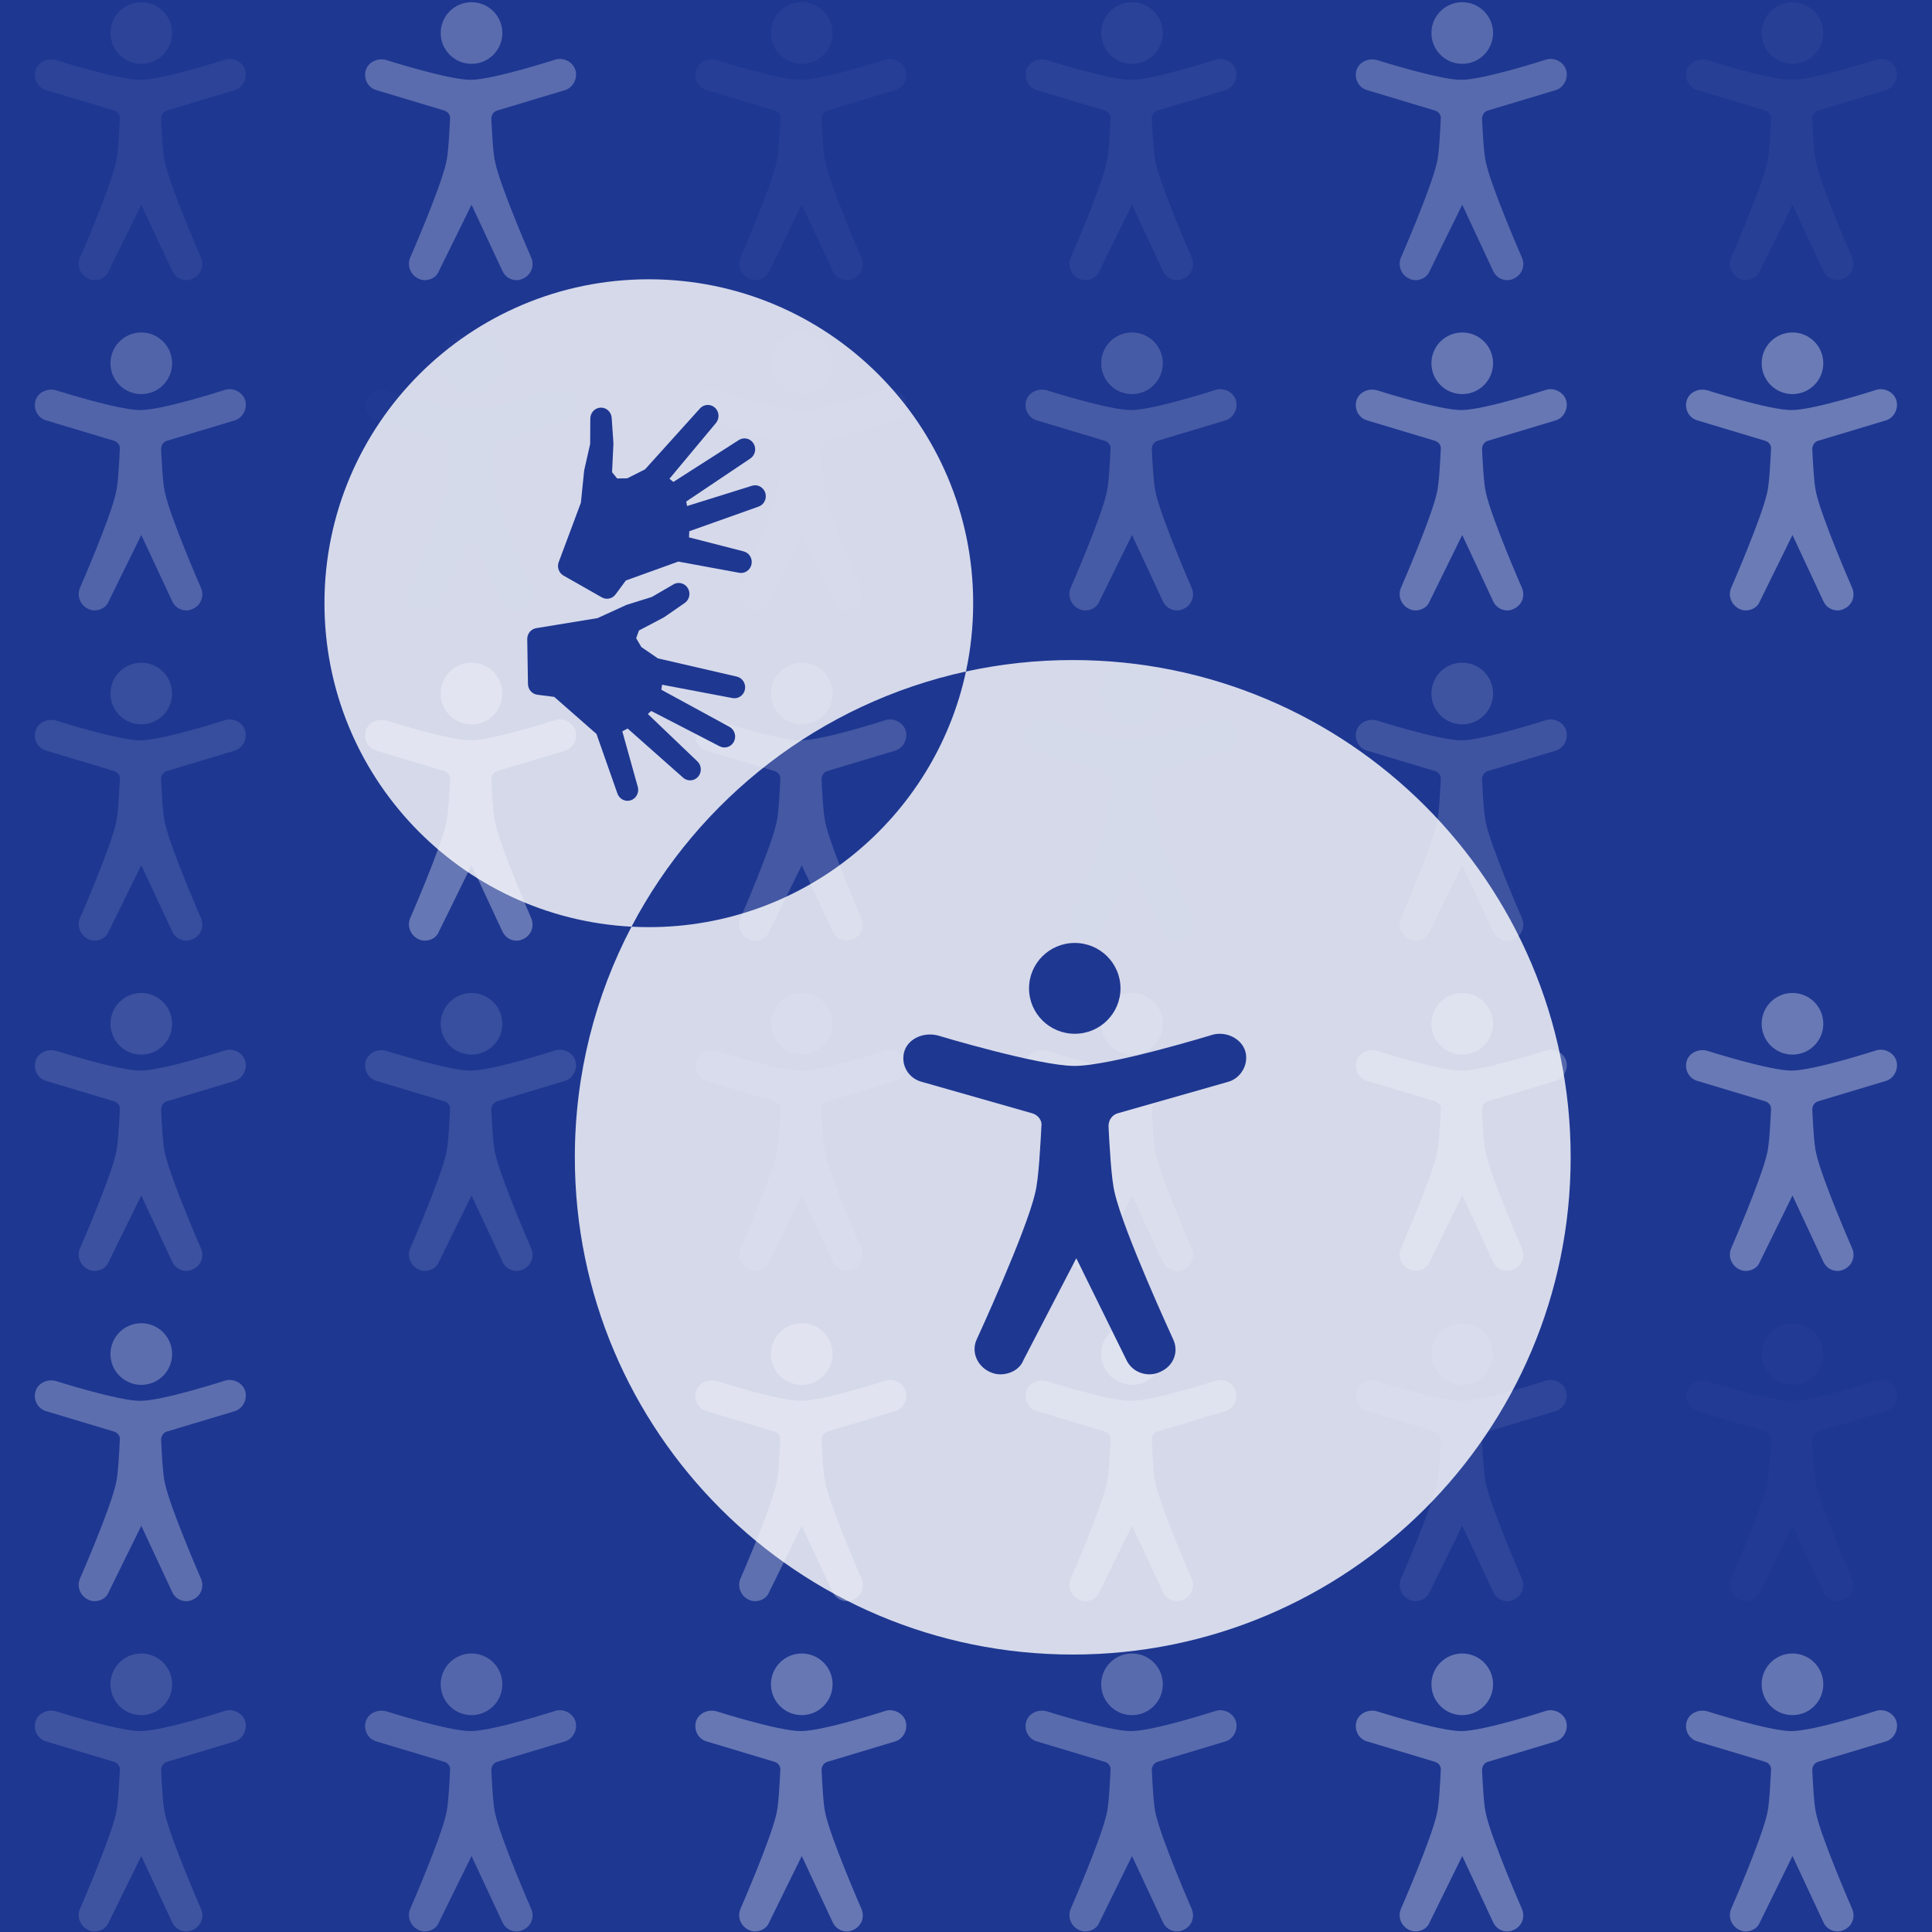 <?xml version="1.0" encoding="UTF-8"?>
<svg width="524px" height="524px" viewBox="0 0 524 524" version="1.1" xmlns="http://www.w3.org/2000/svg" xmlns:xlink="http://www.w3.org/1999/xlink">
    <!-- Generator: Sketch 53 (72520) - https://sketchapp.com -->
    <title>Letter</title>
    <desc>Created with Sketch.</desc>
    <g id="Letter" stroke="none" stroke-width="1" fill="none" fill-rule="evenodd">
        <rect id="Rectangle" fill="#1E3791" fill-rule="nonzero" x="-72" y="-230" width="1508" height="868"></rect>
        <g id="Looper_Group" transform="translate(-440, 0)" fill="#FFFFFF">
            <g id="original_original_Group_63178032_38240594-Group" transform="translate(0.627, 0)">
                <g id="duplicate_91_original_original_Group_63178032_38240594" opacity="0.869" transform="translate(895.675, 447.863)">
                    <path d="M38.215,73.45 C38.962,75.092 40.455,75.987 42.097,75.987 C42.694,75.987 43.291,75.838 43.888,75.54 C46.127,74.495 47.023,71.957 45.978,69.717 C45.978,69.717 37.768,50.907 36.275,44.04 C35.678,41.651 35.379,35.232 35.23,32.246 C35.23,31.201 35.827,30.305 36.723,30.007 L55.084,24.483 C57.323,23.886 58.667,21.348 58.07,19.109 C57.472,16.87 54.935,15.526 52.696,16.123 C52.696,16.123 35.678,21.647 29.557,21.647 C23.586,21.647 6.718,16.272 6.718,16.272 C4.478,15.675 1.941,16.72 1.194,18.96 C0.448,21.348 1.791,23.886 4.18,24.483 L22.541,30.007 C23.437,30.305 24.183,31.201 24.034,32.246 C23.885,35.232 23.586,41.651 22.989,44.04 C21.496,50.907 13.286,69.717 13.286,69.717 C12.241,71.957 13.286,74.495 15.376,75.54 C15.973,75.838 16.57,75.987 17.167,75.987 C18.809,75.987 20.451,75.092 21.048,73.45 L29.856,55.535 L38.215,73.45 Z" id="Path"></path>
                    <ellipse id="Oval" cx="29.856" cy="8.957" rx="8.36" ry="8.36"></ellipse>
                </g>
                <g id="duplicate_90_original_original_Group_63178032_38240594" opacity="0.902" transform="translate(806.108, 447.863)">
                    <path d="M38.215,73.45 C38.962,75.092 40.455,75.987 42.097,75.987 C42.694,75.987 43.291,75.838 43.888,75.54 C46.127,74.495 47.023,71.957 45.978,69.717 C45.978,69.717 37.768,50.907 36.275,44.04 C35.678,41.651 35.379,35.232 35.23,32.246 C35.23,31.201 35.827,30.305 36.723,30.007 L55.084,24.483 C57.323,23.886 58.667,21.348 58.07,19.109 C57.472,16.87 54.935,15.526 52.696,16.123 C52.696,16.123 35.678,21.647 29.557,21.647 C23.586,21.647 6.718,16.272 6.718,16.272 C4.478,15.675 1.941,16.72 1.194,18.96 C0.448,21.348 1.791,23.886 4.18,24.483 L22.541,30.007 C23.437,30.305 24.183,31.201 24.034,32.246 C23.885,35.232 23.586,41.651 22.989,44.04 C21.496,50.907 13.286,69.717 13.286,69.717 C12.241,71.957 13.286,74.495 15.376,75.54 C15.973,75.838 16.57,75.987 17.167,75.987 C18.809,75.987 20.451,75.092 21.048,73.45 L29.856,55.535 L38.215,73.45 Z" id="Path"></path>
                    <ellipse id="Oval" cx="29.856" cy="8.957" rx="8.36" ry="8.36"></ellipse>
                </g>
                <g id="duplicate_89_original_original_Group_63178032_38240594" opacity="0.728" transform="translate(716.54, 447.863)">
                    <path d="M38.215,73.45 C38.962,75.092 40.455,75.987 42.097,75.987 C42.694,75.987 43.291,75.838 43.888,75.54 C46.127,74.495 47.023,71.957 45.978,69.717 C45.978,69.717 37.768,50.907 36.275,44.04 C35.678,41.651 35.379,35.232 35.23,32.246 C35.23,31.201 35.827,30.305 36.723,30.007 L55.084,24.483 C57.323,23.886 58.667,21.348 58.07,19.109 C57.472,16.87 54.935,15.526 52.696,16.123 C52.696,16.123 35.678,21.647 29.557,21.647 C23.586,21.647 6.718,16.272 6.718,16.272 C4.478,15.675 1.941,16.72 1.194,18.96 C0.448,21.348 1.791,23.886 4.18,24.483 L22.541,30.007 C23.437,30.305 24.183,31.201 24.034,32.246 C23.885,35.232 23.586,41.651 22.989,44.04 C21.496,50.907 13.286,69.717 13.286,69.717 C12.241,71.957 13.286,74.495 15.376,75.54 C15.973,75.838 16.57,75.987 17.167,75.987 C18.809,75.987 20.451,75.092 21.048,73.45 L29.856,55.535 L38.215,73.45 Z" id="Path"></path>
                    <ellipse id="Oval" cx="29.856" cy="8.957" rx="8.36" ry="8.36"></ellipse>
                </g>
                <g id="duplicate_88_original_original_Group_63178032_38240594" opacity="0.901" transform="translate(626.973, 447.863)">
                    <path d="M38.215,73.45 C38.962,75.092 40.455,75.987 42.097,75.987 C42.694,75.987 43.291,75.838 43.888,75.54 C46.127,74.495 47.023,71.957 45.978,69.717 C45.978,69.717 37.768,50.907 36.275,44.04 C35.678,41.651 35.379,35.232 35.23,32.246 C35.23,31.201 35.827,30.305 36.723,30.007 L55.084,24.483 C57.323,23.886 58.667,21.348 58.07,19.109 C57.472,16.87 54.935,15.526 52.696,16.123 C52.696,16.123 35.678,21.647 29.557,21.647 C23.586,21.647 6.718,16.272 6.718,16.272 C4.478,15.675 1.941,16.72 1.194,18.96 C0.448,21.348 1.791,23.886 4.18,24.483 L22.541,30.007 C23.437,30.305 24.183,31.201 24.034,32.246 C23.885,35.232 23.586,41.651 22.989,44.04 C21.496,50.907 13.286,69.717 13.286,69.717 C12.241,71.957 13.286,74.495 15.376,75.54 C15.973,75.838 16.57,75.987 17.167,75.987 C18.809,75.987 20.451,75.092 21.048,73.45 L29.856,55.535 L38.215,73.45 Z" id="Path"></path>
                    <ellipse id="Oval" cx="29.856" cy="8.957" rx="8.36" ry="8.36"></ellipse>
                </g>
                <g id="duplicate_87_original_original_Group_63178032_38240594" opacity="0.663" transform="translate(537.405, 447.863)">
                    <path d="M38.215,73.45 C38.962,75.092 40.455,75.987 42.097,75.987 C42.694,75.987 43.291,75.838 43.888,75.54 C46.127,74.495 47.023,71.957 45.978,69.717 C45.978,69.717 37.768,50.907 36.275,44.04 C35.678,41.651 35.379,35.232 35.23,32.246 C35.23,31.201 35.827,30.305 36.723,30.007 L55.084,24.483 C57.323,23.886 58.667,21.348 58.07,19.109 C57.472,16.87 54.935,15.526 52.696,16.123 C52.696,16.123 35.678,21.647 29.557,21.647 C23.586,21.647 6.718,16.272 6.718,16.272 C4.478,15.675 1.941,16.72 1.194,18.96 C0.448,21.348 1.791,23.886 4.18,24.483 L22.541,30.007 C23.437,30.305 24.183,31.201 24.034,32.246 C23.885,35.232 23.586,41.651 22.989,44.04 C21.496,50.907 13.286,69.717 13.286,69.717 C12.241,71.957 13.286,74.495 15.376,75.54 C15.973,75.838 16.57,75.987 17.167,75.987 C18.809,75.987 20.451,75.092 21.048,73.45 L29.856,55.535 L38.215,73.45 Z" id="Path"></path>
                    <ellipse id="Oval" cx="29.856" cy="8.957" rx="8.36" ry="8.36"></ellipse>
                </g>
                <g id="duplicate_86_original_original_Group_63178032_38240594" opacity="0.416" transform="translate(447.838, 447.863)">
                    <path d="M38.215,73.45 C38.962,75.092 40.455,75.987 42.097,75.987 C42.694,75.987 43.291,75.838 43.888,75.54 C46.127,74.495 47.023,71.957 45.978,69.717 C45.978,69.717 37.768,50.907 36.275,44.04 C35.678,41.651 35.379,35.232 35.23,32.246 C35.23,31.201 35.827,30.305 36.723,30.007 L55.084,24.483 C57.323,23.886 58.667,21.348 58.07,19.109 C57.472,16.87 54.935,15.526 52.696,16.123 C52.696,16.123 35.678,21.647 29.557,21.647 C23.586,21.647 6.718,16.272 6.718,16.272 C4.478,15.675 1.941,16.72 1.194,18.96 C0.448,21.348 1.791,23.886 4.18,24.483 L22.541,30.007 C23.437,30.305 24.183,31.201 24.034,32.246 C23.885,35.232 23.586,41.651 22.989,44.04 C21.496,50.907 13.286,69.717 13.286,69.717 C12.241,71.957 13.286,74.495 15.376,75.54 C15.973,75.838 16.57,75.987 17.167,75.987 C18.809,75.987 20.451,75.092 21.048,73.45 L29.856,55.535 L38.215,73.45 Z" id="Path"></path>
                    <ellipse id="Oval" cx="29.856" cy="8.957" rx="8.36" ry="8.36"></ellipse>
                </g>
                <g id="duplicate_75_original_original_Group_63178032_38240594" opacity="0.048" transform="translate(895.675, 358.291)">
                    <path d="M38.215,73.45 C38.962,75.092 40.455,75.987 42.097,75.987 C42.694,75.987 43.291,75.838 43.888,75.54 C46.127,74.495 47.023,71.957 45.978,69.717 C45.978,69.717 37.768,50.907 36.275,44.04 C35.678,41.651 35.379,35.232 35.23,32.246 C35.23,31.201 35.827,30.305 36.723,30.007 L55.084,24.483 C57.323,23.886 58.667,21.348 58.07,19.109 C57.472,16.87 54.935,15.526 52.696,16.123 C52.696,16.123 35.678,21.647 29.557,21.647 C23.586,21.647 6.718,16.272 6.718,16.272 C4.478,15.675 1.941,16.72 1.194,18.96 C0.448,21.348 1.791,23.886 4.18,24.483 L22.541,30.007 C23.437,30.305 24.183,31.201 24.034,32.246 C23.885,35.232 23.586,41.651 22.989,44.04 C21.496,50.907 13.286,69.717 13.286,69.717 C12.241,71.957 13.286,74.495 15.376,75.54 C15.973,75.838 16.57,75.987 17.167,75.987 C18.809,75.987 20.451,75.092 21.048,73.45 L29.856,55.535 L38.215,73.45 Z" id="Path"></path>
                    <ellipse id="Oval" cx="29.856" cy="8.957" rx="8.36" ry="8.36"></ellipse>
                </g>
                <g id="duplicate_74_original_original_Group_63178032_38240594" opacity="0.203" transform="translate(806.108, 358.291)">
                    <path d="M38.215,73.45 C38.962,75.092 40.455,75.987 42.097,75.987 C42.694,75.987 43.291,75.838 43.888,75.54 C46.127,74.495 47.023,71.957 45.978,69.717 C45.978,69.717 37.768,50.907 36.275,44.04 C35.678,41.651 35.379,35.232 35.23,32.246 C35.23,31.201 35.827,30.305 36.723,30.007 L55.084,24.483 C57.323,23.886 58.667,21.348 58.07,19.109 C57.472,16.87 54.935,15.526 52.696,16.123 C52.696,16.123 35.678,21.647 29.557,21.647 C23.586,21.647 6.718,16.272 6.718,16.272 C4.478,15.675 1.941,16.72 1.194,18.96 C0.448,21.348 1.791,23.886 4.18,24.483 L22.541,30.007 C23.437,30.305 24.183,31.201 24.034,32.246 C23.885,35.232 23.586,41.651 22.989,44.04 C21.496,50.907 13.286,69.717 13.286,69.717 C12.241,71.957 13.286,74.495 15.376,75.54 C15.973,75.838 16.57,75.987 17.167,75.987 C18.809,75.987 20.451,75.092 21.048,73.45 L29.856,55.535 L38.215,73.45 Z" id="Path"></path>
                    <ellipse id="Oval" cx="29.856" cy="8.957" rx="8.36" ry="8.36"></ellipse>
                </g>
                <g id="duplicate_73_original_original_Group_63178032_38240594" opacity="0.657" transform="translate(716.54, 358.291)">
                    <path d="M38.215,73.45 C38.962,75.092 40.455,75.987 42.097,75.987 C42.694,75.987 43.291,75.838 43.888,75.54 C46.127,74.495 47.023,71.957 45.978,69.717 C45.978,69.717 37.768,50.907 36.275,44.04 C35.678,41.651 35.379,35.232 35.23,32.246 C35.23,31.201 35.827,30.305 36.723,30.007 L55.084,24.483 C57.323,23.886 58.667,21.348 58.07,19.109 C57.472,16.87 54.935,15.526 52.696,16.123 C52.696,16.123 35.678,21.647 29.557,21.647 C23.586,21.647 6.718,16.272 6.718,16.272 C4.478,15.675 1.941,16.72 1.194,18.96 C0.448,21.348 1.791,23.886 4.18,24.483 L22.541,30.007 C23.437,30.305 24.183,31.201 24.034,32.246 C23.885,35.232 23.586,41.651 22.989,44.04 C21.496,50.907 13.286,69.717 13.286,69.717 C12.241,71.957 13.286,74.495 15.376,75.54 C15.973,75.838 16.57,75.987 17.167,75.987 C18.809,75.987 20.451,75.092 21.048,73.45 L29.856,55.535 L38.215,73.45 Z" id="Path"></path>
                    <ellipse id="Oval" cx="29.856" cy="8.957" rx="8.36" ry="8.36"></ellipse>
                </g>
                <g id="duplicate_72_original_original_Group_63178032_38240594" opacity="0.798" transform="translate(626.973, 358.291)">
                    <path d="M38.215,73.45 C38.962,75.092 40.455,75.987 42.097,75.987 C42.694,75.987 43.291,75.838 43.888,75.54 C46.127,74.495 47.023,71.957 45.978,69.717 C45.978,69.717 37.768,50.907 36.275,44.04 C35.678,41.651 35.379,35.232 35.23,32.246 C35.23,31.201 35.827,30.305 36.723,30.007 L55.084,24.483 C57.323,23.886 58.667,21.348 58.07,19.109 C57.472,16.87 54.935,15.526 52.696,16.123 C52.696,16.123 35.678,21.647 29.557,21.647 C23.586,21.647 6.718,16.272 6.718,16.272 C4.478,15.675 1.941,16.72 1.194,18.96 C0.448,21.348 1.791,23.886 4.18,24.483 L22.541,30.007 C23.437,30.305 24.183,31.201 24.034,32.246 C23.885,35.232 23.586,41.651 22.989,44.04 C21.496,50.907 13.286,69.717 13.286,69.717 C12.241,71.957 13.286,74.495 15.376,75.54 C15.973,75.838 16.57,75.987 17.167,75.987 C18.809,75.987 20.451,75.092 21.048,73.45 L29.856,55.535 L38.215,73.45 Z" id="Path"></path>
                    <ellipse id="Oval" cx="29.856" cy="8.957" rx="8.36" ry="8.36"></ellipse>
                </g>
                <g id="duplicate_71_original_original_Group_63178032_38240594" opacity="0.001" transform="translate(537.405, 358.291)">
                    <path d="M38.215,73.45 C38.962,75.092 40.455,75.987 42.097,75.987 C42.694,75.987 43.291,75.838 43.888,75.54 C46.127,74.495 47.023,71.957 45.978,69.717 C45.978,69.717 37.768,50.907 36.275,44.04 C35.678,41.651 35.379,35.232 35.23,32.246 C35.23,31.201 35.827,30.305 36.723,30.007 L55.084,24.483 C57.323,23.886 58.667,21.348 58.07,19.109 C57.472,16.87 54.935,15.526 52.696,16.123 C52.696,16.123 35.678,21.647 29.557,21.647 C23.586,21.647 6.718,16.272 6.718,16.272 C4.478,15.675 1.941,16.72 1.194,18.96 C0.448,21.348 1.791,23.886 4.18,24.483 L22.541,30.007 C23.437,30.305 24.183,31.201 24.034,32.246 C23.885,35.232 23.586,41.651 22.989,44.04 C21.496,50.907 13.286,69.717 13.286,69.717 C12.241,71.957 13.286,74.495 15.376,75.54 C15.973,75.838 16.57,75.987 17.167,75.987 C18.809,75.987 20.451,75.092 21.048,73.45 L29.856,55.535 L38.215,73.45 Z" id="Path"></path>
                    <ellipse id="Oval" cx="29.856" cy="8.957" rx="8.36" ry="8.36"></ellipse>
                </g>
                <g id="duplicate_70_original_original_Group_63178032_38240594" opacity="0.778" transform="translate(447.838, 358.291)">
                    <path d="M38.215,73.45 C38.962,75.092 40.455,75.987 42.097,75.987 C42.694,75.987 43.291,75.838 43.888,75.54 C46.127,74.495 47.023,71.957 45.978,69.717 C45.978,69.717 37.768,50.907 36.275,44.04 C35.678,41.651 35.379,35.232 35.23,32.246 C35.23,31.201 35.827,30.305 36.723,30.007 L55.084,24.483 C57.323,23.886 58.667,21.348 58.07,19.109 C57.472,16.87 54.935,15.526 52.696,16.123 C52.696,16.123 35.678,21.647 29.557,21.647 C23.586,21.647 6.718,16.272 6.718,16.272 C4.478,15.675 1.941,16.72 1.194,18.96 C0.448,21.348 1.791,23.886 4.18,24.483 L22.541,30.007 C23.437,30.305 24.183,31.201 24.034,32.246 C23.885,35.232 23.586,41.651 22.989,44.04 C21.496,50.907 13.286,69.717 13.286,69.717 C12.241,71.957 13.286,74.495 15.376,75.54 C15.973,75.838 16.57,75.987 17.167,75.987 C18.809,75.987 20.451,75.092 21.048,73.45 L29.856,55.535 L38.215,73.45 Z" id="Path"></path>
                    <ellipse id="Oval" cx="29.856" cy="8.957" rx="8.36" ry="8.36"></ellipse>
                </g>
                <g id="duplicate_59_original_original_Group_63178032_38240594" opacity="0.933" transform="translate(895.675, 268.718)">
                    <path d="M38.215,73.45 C38.962,75.092 40.455,75.987 42.097,75.987 C42.694,75.987 43.291,75.838 43.888,75.54 C46.127,74.495 47.023,71.957 45.978,69.717 C45.978,69.717 37.768,50.907 36.275,44.04 C35.678,41.651 35.379,35.232 35.23,32.246 C35.23,31.201 35.827,30.305 36.723,30.007 L55.084,24.483 C57.323,23.886 58.667,21.348 58.07,19.109 C57.472,16.87 54.935,15.526 52.696,16.123 C52.696,16.123 35.678,21.647 29.557,21.647 C23.586,21.647 6.718,16.272 6.718,16.272 C4.478,15.675 1.941,16.72 1.194,18.96 C0.448,21.348 1.791,23.886 4.18,24.483 L22.541,30.007 C23.437,30.305 24.183,31.201 24.034,32.246 C23.885,35.232 23.586,41.651 22.989,44.04 C21.496,50.907 13.286,69.717 13.286,69.717 C12.241,71.957 13.286,74.495 15.376,75.54 C15.973,75.838 16.57,75.987 17.167,75.987 C18.809,75.987 20.451,75.092 21.048,73.45 L29.856,55.535 L38.215,73.45 Z" id="Path"></path>
                    <ellipse id="Oval" cx="29.856" cy="8.957" rx="8.36" ry="8.36"></ellipse>
                </g>
                <g id="duplicate_58_original_original_Group_63178032_38240594" opacity="0.693" transform="translate(806.108, 268.718)">
                    <path d="M38.215,73.45 C38.962,75.092 40.455,75.987 42.097,75.987 C42.694,75.987 43.291,75.838 43.888,75.54 C46.127,74.495 47.023,71.957 45.978,69.717 C45.978,69.717 37.768,50.907 36.275,44.04 C35.678,41.651 35.379,35.232 35.23,32.246 C35.23,31.201 35.827,30.305 36.723,30.007 L55.084,24.483 C57.323,23.886 58.667,21.348 58.07,19.109 C57.472,16.87 54.935,15.526 52.696,16.123 C52.696,16.123 35.678,21.647 29.557,21.647 C23.586,21.647 6.718,16.272 6.718,16.272 C4.478,15.675 1.941,16.72 1.194,18.96 C0.448,21.348 1.791,23.886 4.18,24.483 L22.541,30.007 C23.437,30.305 24.183,31.201 24.034,32.246 C23.885,35.232 23.586,41.651 22.989,44.04 C21.496,50.907 13.286,69.717 13.286,69.717 C12.241,71.957 13.286,74.495 15.376,75.54 C15.973,75.838 16.57,75.987 17.167,75.987 C18.809,75.987 20.451,75.092 21.048,73.45 L29.856,55.535 L38.215,73.45 Z" id="Path"></path>
                    <ellipse id="Oval" cx="29.856" cy="8.957" rx="8.36" ry="8.36"></ellipse>
                </g>
                <g id="duplicate_57_original_original_Group_63178032_38240594" opacity="0.439" transform="translate(716.54, 268.718)">
                    <path d="M38.215,73.45 C38.962,75.092 40.455,75.987 42.097,75.987 C42.694,75.987 43.291,75.838 43.888,75.54 C46.127,74.495 47.023,71.957 45.978,69.717 C45.978,69.717 37.768,50.907 36.275,44.04 C35.678,41.651 35.379,35.232 35.23,32.246 C35.23,31.201 35.827,30.305 36.723,30.007 L55.084,24.483 C57.323,23.886 58.667,21.348 58.07,19.109 C57.472,16.87 54.935,15.526 52.696,16.123 C52.696,16.123 35.678,21.647 29.557,21.647 C23.586,21.647 6.718,16.272 6.718,16.272 C4.478,15.675 1.941,16.72 1.194,18.96 C0.448,21.348 1.791,23.886 4.18,24.483 L22.541,30.007 C23.437,30.305 24.183,31.201 24.034,32.246 C23.885,35.232 23.586,41.651 22.989,44.04 C21.496,50.907 13.286,69.717 13.286,69.717 C12.241,71.957 13.286,74.495 15.376,75.54 C15.973,75.838 16.57,75.987 17.167,75.987 C18.809,75.987 20.451,75.092 21.048,73.45 L29.856,55.535 L38.215,73.45 Z" id="Path"></path>
                    <ellipse id="Oval" cx="29.856" cy="8.957" rx="8.36" ry="8.36"></ellipse>
                </g>
                <g id="duplicate_56_original_original_Group_63178032_38240594" opacity="0.213" transform="translate(626.973, 268.718)">
                    <path d="M38.215,73.45 C38.962,75.092 40.455,75.987 42.097,75.987 C42.694,75.987 43.291,75.838 43.888,75.54 C46.127,74.495 47.023,71.957 45.978,69.717 C45.978,69.717 37.768,50.907 36.275,44.04 C35.678,41.651 35.379,35.232 35.23,32.246 C35.23,31.201 35.827,30.305 36.723,30.007 L55.084,24.483 C57.323,23.886 58.667,21.348 58.07,19.109 C57.472,16.87 54.935,15.526 52.696,16.123 C52.696,16.123 35.678,21.647 29.557,21.647 C23.586,21.647 6.718,16.272 6.718,16.272 C4.478,15.675 1.941,16.72 1.194,18.96 C0.448,21.348 1.791,23.886 4.18,24.483 L22.541,30.007 C23.437,30.305 24.183,31.201 24.034,32.246 C23.885,35.232 23.586,41.651 22.989,44.04 C21.496,50.907 13.286,69.717 13.286,69.717 C12.241,71.957 13.286,74.495 15.376,75.54 C15.973,75.838 16.57,75.987 17.167,75.987 C18.809,75.987 20.451,75.092 21.048,73.45 L29.856,55.535 L38.215,73.45 Z" id="Path"></path>
                    <ellipse id="Oval" cx="29.856" cy="8.957" rx="8.36" ry="8.36"></ellipse>
                </g>
                <g id="duplicate_55_original_original_Group_63178032_38240594" opacity="0.332" transform="translate(537.405, 268.718)">
                    <path d="M38.215,73.45 C38.962,75.092 40.455,75.987 42.097,75.987 C42.694,75.987 43.291,75.838 43.888,75.54 C46.127,74.495 47.023,71.957 45.978,69.717 C45.978,69.717 37.768,50.907 36.275,44.04 C35.678,41.651 35.379,35.232 35.23,32.246 C35.23,31.201 35.827,30.305 36.723,30.007 L55.084,24.483 C57.323,23.886 58.667,21.348 58.07,19.109 C57.472,16.87 54.935,15.526 52.696,16.123 C52.696,16.123 35.678,21.647 29.557,21.647 C23.586,21.647 6.718,16.272 6.718,16.272 C4.478,15.675 1.941,16.72 1.194,18.96 C0.448,21.348 1.791,23.886 4.18,24.483 L22.541,30.007 C23.437,30.305 24.183,31.201 24.034,32.246 C23.885,35.232 23.586,41.651 22.989,44.04 C21.496,50.907 13.286,69.717 13.286,69.717 C12.241,71.957 13.286,74.495 15.376,75.54 C15.973,75.838 16.57,75.987 17.167,75.987 C18.809,75.987 20.451,75.092 21.048,73.45 L29.856,55.535 L38.215,73.45 Z" id="Path"></path>
                    <ellipse id="Oval" cx="29.856" cy="8.957" rx="8.36" ry="8.36"></ellipse>
                </g>
                <g id="duplicate_54_original_original_Group_63178032_38240594" opacity="0.374" transform="translate(447.838, 268.718)">
                    <path d="M38.215,73.45 C38.962,75.092 40.455,75.987 42.097,75.987 C42.694,75.987 43.291,75.838 43.888,75.54 C46.127,74.495 47.023,71.957 45.978,69.717 C45.978,69.717 37.768,50.907 36.275,44.04 C35.678,41.651 35.379,35.232 35.23,32.246 C35.23,31.201 35.827,30.305 36.723,30.007 L55.084,24.483 C57.323,23.886 58.667,21.348 58.07,19.109 C57.472,16.87 54.935,15.526 52.696,16.123 C52.696,16.123 35.678,21.647 29.557,21.647 C23.586,21.647 6.718,16.272 6.718,16.272 C4.478,15.675 1.941,16.72 1.194,18.96 C0.448,21.348 1.791,23.886 4.18,24.483 L22.541,30.007 C23.437,30.305 24.183,31.201 24.034,32.246 C23.885,35.232 23.586,41.651 22.989,44.04 C21.496,50.907 13.286,69.717 13.286,69.717 C12.241,71.957 13.286,74.495 15.376,75.54 C15.973,75.838 16.57,75.987 17.167,75.987 C18.809,75.987 20.451,75.092 21.048,73.45 L29.856,55.535 L38.215,73.45 Z" id="Path"></path>
                    <ellipse id="Oval" cx="29.856" cy="8.957" rx="8.36" ry="8.36"></ellipse>
                </g>
                <g id="duplicate_43_original_original_Group_63178032_38240594" opacity="0.006" transform="translate(895.675, 179.145)">
                    <path d="M38.215,73.45 C38.962,75.092 40.455,75.987 42.097,75.987 C42.694,75.987 43.291,75.838 43.888,75.54 C46.127,74.495 47.023,71.957 45.978,69.717 C45.978,69.717 37.768,50.907 36.275,44.04 C35.678,41.651 35.379,35.232 35.23,32.246 C35.23,31.201 35.827,30.305 36.723,30.007 L55.084,24.483 C57.323,23.886 58.667,21.348 58.07,19.109 C57.472,16.87 54.935,15.526 52.696,16.123 C52.696,16.123 35.678,21.647 29.557,21.647 C23.586,21.647 6.718,16.272 6.718,16.272 C4.478,15.675 1.941,16.72 1.194,18.96 C0.448,21.348 1.791,23.886 4.18,24.483 L22.541,30.007 C23.437,30.305 24.183,31.201 24.034,32.246 C23.885,35.232 23.586,41.651 22.989,44.04 C21.496,50.907 13.286,69.717 13.286,69.717 C12.241,71.957 13.286,74.495 15.376,75.54 C15.973,75.838 16.57,75.987 17.167,75.987 C18.809,75.987 20.451,75.092 21.048,73.45 L29.856,55.535 L38.215,73.45 Z" id="Path"></path>
                    <ellipse id="Oval" cx="29.856" cy="8.957" rx="8.36" ry="8.36"></ellipse>
                </g>
                <g id="duplicate_42_original_original_Group_63178032_38240594" opacity="0.411" transform="translate(806.108, 179.145)">
                    <path d="M38.215,73.45 C38.962,75.092 40.455,75.987 42.097,75.987 C42.694,75.987 43.291,75.838 43.888,75.54 C46.127,74.495 47.023,71.957 45.978,69.717 C45.978,69.717 37.768,50.907 36.275,44.04 C35.678,41.651 35.379,35.232 35.23,32.246 C35.23,31.201 35.827,30.305 36.723,30.007 L55.084,24.483 C57.323,23.886 58.667,21.348 58.07,19.109 C57.472,16.87 54.935,15.526 52.696,16.123 C52.696,16.123 35.678,21.647 29.557,21.647 C23.586,21.647 6.718,16.272 6.718,16.272 C4.478,15.675 1.941,16.72 1.194,18.96 C0.448,21.348 1.791,23.886 4.18,24.483 L22.541,30.007 C23.437,30.305 24.183,31.201 24.034,32.246 C23.885,35.232 23.586,41.651 22.989,44.04 C21.496,50.907 13.286,69.717 13.286,69.717 C12.241,71.957 13.286,74.495 15.376,75.54 C15.973,75.838 16.57,75.987 17.167,75.987 C18.809,75.987 20.451,75.092 21.048,73.45 L29.856,55.535 L38.215,73.45 Z" id="Path"></path>
                    <ellipse id="Oval" cx="29.856" cy="8.957" rx="8.36" ry="8.36"></ellipse>
                </g>
                <g id="duplicate_41_original_original_Group_63178032_38240594" opacity="0.057" transform="translate(716.54, 179.145)">
                    <path d="M38.215,73.45 C38.962,75.092 40.455,75.987 42.097,75.987 C42.694,75.987 43.291,75.838 43.888,75.54 C46.127,74.495 47.023,71.957 45.978,69.717 C45.978,69.717 37.768,50.907 36.275,44.04 C35.678,41.651 35.379,35.232 35.23,32.246 C35.23,31.201 35.827,30.305 36.723,30.007 L55.084,24.483 C57.323,23.886 58.667,21.348 58.07,19.109 C57.472,16.87 54.935,15.526 52.696,16.123 C52.696,16.123 35.678,21.647 29.557,21.647 C23.586,21.647 6.718,16.272 6.718,16.272 C4.478,15.675 1.941,16.72 1.194,18.96 C0.448,21.348 1.791,23.886 4.18,24.483 L22.541,30.007 C23.437,30.305 24.183,31.201 24.034,32.246 C23.885,35.232 23.586,41.651 22.989,44.04 C21.496,50.907 13.286,69.717 13.286,69.717 C12.241,71.957 13.286,74.495 15.376,75.54 C15.973,75.838 16.57,75.987 17.167,75.987 C18.809,75.987 20.451,75.092 21.048,73.45 L29.856,55.535 L38.215,73.45 Z" id="Path"></path>
                    <ellipse id="Oval" cx="29.856" cy="8.957" rx="8.36" ry="8.36"></ellipse>
                </g>
                <g id="duplicate_40_original_original_Group_63178032_38240594" opacity="0.472" transform="translate(626.973, 179.145)">
                    <path d="M38.215,73.45 C38.962,75.092 40.455,75.987 42.097,75.987 C42.694,75.987 43.291,75.838 43.888,75.54 C46.127,74.495 47.023,71.957 45.978,69.717 C45.978,69.717 37.768,50.907 36.275,44.04 C35.678,41.651 35.379,35.232 35.23,32.246 C35.23,31.201 35.827,30.305 36.723,30.007 L55.084,24.483 C57.323,23.886 58.667,21.348 58.07,19.109 C57.472,16.87 54.935,15.526 52.696,16.123 C52.696,16.123 35.678,21.647 29.557,21.647 C23.586,21.647 6.718,16.272 6.718,16.272 C4.478,15.675 1.941,16.72 1.194,18.96 C0.448,21.348 1.791,23.886 4.18,24.483 L22.541,30.007 C23.437,30.305 24.183,31.201 24.034,32.246 C23.885,35.232 23.586,41.651 22.989,44.04 C21.496,50.907 13.286,69.717 13.286,69.717 C12.241,71.957 13.286,74.495 15.376,75.54 C15.973,75.838 16.57,75.987 17.167,75.987 C18.809,75.987 20.451,75.092 21.048,73.45 L29.856,55.535 L38.215,73.45 Z" id="Path"></path>
                    <ellipse id="Oval" cx="29.856" cy="8.957" rx="8.36" ry="8.36"></ellipse>
                </g>
                <g id="duplicate_39_original_original_Group_63178032_38240594" opacity="0.894" transform="translate(537.405, 179.145)">
                    <path d="M38.215,73.45 C38.962,75.092 40.455,75.987 42.097,75.987 C42.694,75.987 43.291,75.838 43.888,75.54 C46.127,74.495 47.023,71.957 45.978,69.717 C45.978,69.717 37.768,50.907 36.275,44.04 C35.678,41.651 35.379,35.232 35.23,32.246 C35.23,31.201 35.827,30.305 36.723,30.007 L55.084,24.483 C57.323,23.886 58.667,21.348 58.07,19.109 C57.472,16.87 54.935,15.526 52.696,16.123 C52.696,16.123 35.678,21.647 29.557,21.647 C23.586,21.647 6.718,16.272 6.718,16.272 C4.478,15.675 1.941,16.72 1.194,18.96 C0.448,21.348 1.791,23.886 4.18,24.483 L22.541,30.007 C23.437,30.305 24.183,31.201 24.034,32.246 C23.885,35.232 23.586,41.651 22.989,44.04 C21.496,50.907 13.286,69.717 13.286,69.717 C12.241,71.957 13.286,74.495 15.376,75.54 C15.973,75.838 16.57,75.987 17.167,75.987 C18.809,75.987 20.451,75.092 21.048,73.45 L29.856,55.535 L38.215,73.45 Z" id="Path"></path>
                    <ellipse id="Oval" cx="29.856" cy="8.957" rx="8.36" ry="8.36"></ellipse>
                </g>
                <g id="duplicate_38_original_original_Group_63178032_38240594" opacity="0.317" transform="translate(447.838, 179.145)">
                    <path d="M38.215,73.45 C38.962,75.092 40.455,75.987 42.097,75.987 C42.694,75.987 43.291,75.838 43.888,75.54 C46.127,74.495 47.023,71.957 45.978,69.717 C45.978,69.717 37.768,50.907 36.275,44.04 C35.678,41.651 35.379,35.232 35.23,32.246 C35.23,31.201 35.827,30.305 36.723,30.007 L55.084,24.483 C57.323,23.886 58.667,21.348 58.07,19.109 C57.472,16.87 54.935,15.526 52.696,16.123 C52.696,16.123 35.678,21.647 29.557,21.647 C23.586,21.647 6.718,16.272 6.718,16.272 C4.478,15.675 1.941,16.72 1.194,18.96 C0.448,21.348 1.791,23.886 4.18,24.483 L22.541,30.007 C23.437,30.305 24.183,31.201 24.034,32.246 C23.885,35.232 23.586,41.651 22.989,44.04 C21.496,50.907 13.286,69.717 13.286,69.717 C12.241,71.957 13.286,74.495 15.376,75.54 C15.973,75.838 16.57,75.987 17.167,75.987 C18.809,75.987 20.451,75.092 21.048,73.45 L29.856,55.535 L38.215,73.45 Z" id="Path"></path>
                    <ellipse id="Oval" cx="29.856" cy="8.957" rx="8.36" ry="8.36"></ellipse>
                </g>
                <g id="duplicate_27_original_original_Group_63178032_38240594" opacity="0.951" transform="translate(895.675, 89.573)">
                    <path d="M38.215,73.45 C38.962,75.092 40.455,75.987 42.097,75.987 C42.694,75.987 43.291,75.838 43.888,75.54 C46.127,74.495 47.023,71.957 45.978,69.717 C45.978,69.717 37.768,50.907 36.275,44.04 C35.678,41.651 35.379,35.232 35.23,32.246 C35.23,31.201 35.827,30.305 36.723,30.007 L55.084,24.483 C57.323,23.886 58.667,21.348 58.07,19.109 C57.472,16.87 54.935,15.526 52.696,16.123 C52.696,16.123 35.678,21.647 29.557,21.647 C23.586,21.647 6.718,16.272 6.718,16.272 C4.478,15.675 1.941,16.72 1.194,18.96 C0.448,21.348 1.791,23.886 4.18,24.483 L22.541,30.007 C23.437,30.305 24.183,31.201 24.034,32.246 C23.885,35.232 23.586,41.651 22.989,44.04 C21.496,50.907 13.286,69.717 13.286,69.717 C12.241,71.957 13.286,74.495 15.376,75.54 C15.973,75.838 16.57,75.987 17.167,75.987 C18.809,75.987 20.451,75.092 21.048,73.45 L29.856,55.535 L38.215,73.45 Z" id="Path"></path>
                    <ellipse id="Oval" cx="29.856" cy="8.957" rx="8.36" ry="8.36"></ellipse>
                </g>
                <g id="duplicate_26_original_original_Group_63178032_38240594" opacity="0.897" transform="translate(806.108, 89.573)">
                    <path d="M38.215,73.45 C38.962,75.092 40.455,75.987 42.097,75.987 C42.694,75.987 43.291,75.838 43.888,75.54 C46.127,74.495 47.023,71.957 45.978,69.717 C45.978,69.717 37.768,50.907 36.275,44.04 C35.678,41.651 35.379,35.232 35.23,32.246 C35.23,31.201 35.827,30.305 36.723,30.007 L55.084,24.483 C57.323,23.886 58.667,21.348 58.07,19.109 C57.472,16.87 54.935,15.526 52.696,16.123 C52.696,16.123 35.678,21.647 29.557,21.647 C23.586,21.647 6.718,16.272 6.718,16.272 C4.478,15.675 1.941,16.72 1.194,18.96 C0.448,21.348 1.791,23.886 4.18,24.483 L22.541,30.007 C23.437,30.305 24.183,31.201 24.034,32.246 C23.885,35.232 23.586,41.651 22.989,44.04 C21.496,50.907 13.286,69.717 13.286,69.717 C12.241,71.957 13.286,74.495 15.376,75.54 C15.973,75.838 16.57,75.987 17.167,75.987 C18.809,75.987 20.451,75.092 21.048,73.45 L29.856,55.535 L38.215,73.45 Z" id="Path"></path>
                    <ellipse id="Oval" cx="29.856" cy="8.957" rx="8.36" ry="8.36"></ellipse>
                </g>
                <g id="duplicate_25_original_original_Group_63178032_38240594" opacity="0.506" transform="translate(716.54, 89.573)">
                    <path d="M38.215,73.45 C38.962,75.092 40.455,75.987 42.097,75.987 C42.694,75.987 43.291,75.838 43.888,75.54 C46.127,74.495 47.023,71.957 45.978,69.717 C45.978,69.717 37.768,50.907 36.275,44.04 C35.678,41.651 35.379,35.232 35.23,32.246 C35.23,31.201 35.827,30.305 36.723,30.007 L55.084,24.483 C57.323,23.886 58.667,21.348 58.07,19.109 C57.472,16.87 54.935,15.526 52.696,16.123 C52.696,16.123 35.678,21.647 29.557,21.647 C23.586,21.647 6.718,16.272 6.718,16.272 C4.478,15.675 1.941,16.72 1.194,18.96 C0.448,21.348 1.791,23.886 4.18,24.483 L22.541,30.007 C23.437,30.305 24.183,31.201 24.034,32.246 C23.885,35.232 23.586,41.651 22.989,44.04 C21.496,50.907 13.286,69.717 13.286,69.717 C12.241,71.957 13.286,74.495 15.376,75.54 C15.973,75.838 16.57,75.987 17.167,75.987 C18.809,75.987 20.451,75.092 21.048,73.45 L29.856,55.535 L38.215,73.45 Z" id="Path"></path>
                    <ellipse id="Oval" cx="29.856" cy="8.957" rx="8.36" ry="8.36"></ellipse>
                </g>
                <g id="duplicate_24_original_original_Group_63178032_38240594" opacity="0.076" transform="translate(626.973, 89.573)">
                    <path d="M38.215,73.45 C38.962,75.092 40.455,75.987 42.097,75.987 C42.694,75.987 43.291,75.838 43.888,75.54 C46.127,74.495 47.023,71.957 45.978,69.717 C45.978,69.717 37.768,50.907 36.275,44.04 C35.678,41.651 35.379,35.232 35.23,32.246 C35.23,31.201 35.827,30.305 36.723,30.007 L55.084,24.483 C57.323,23.886 58.667,21.348 58.07,19.109 C57.472,16.87 54.935,15.526 52.696,16.123 C52.696,16.123 35.678,21.647 29.557,21.647 C23.586,21.647 6.718,16.272 6.718,16.272 C4.478,15.675 1.941,16.72 1.194,18.96 C0.448,21.348 1.791,23.886 4.18,24.483 L22.541,30.007 C23.437,30.305 24.183,31.201 24.034,32.246 C23.885,35.232 23.586,41.651 22.989,44.04 C21.496,50.907 13.286,69.717 13.286,69.717 C12.241,71.957 13.286,74.495 15.376,75.54 C15.973,75.838 16.57,75.987 17.167,75.987 C18.809,75.987 20.451,75.092 21.048,73.45 L29.856,55.535 L38.215,73.45 Z" id="Path"></path>
                    <ellipse id="Oval" cx="29.856" cy="8.957" rx="8.36" ry="8.36"></ellipse>
                </g>
                <g id="duplicate_23_original_original_Group_63178032_38240594" opacity="0.032" transform="translate(537.405, 89.573)">
                    <path d="M38.215,73.45 C38.962,75.092 40.455,75.987 42.097,75.987 C42.694,75.987 43.291,75.838 43.888,75.54 C46.127,74.495 47.023,71.957 45.978,69.717 C45.978,69.717 37.768,50.907 36.275,44.04 C35.678,41.651 35.379,35.232 35.23,32.246 C35.23,31.201 35.827,30.305 36.723,30.007 L55.084,24.483 C57.323,23.886 58.667,21.348 58.07,19.109 C57.472,16.87 54.935,15.526 52.696,16.123 C52.696,16.123 35.678,21.647 29.557,21.647 C23.586,21.647 6.718,16.272 6.718,16.272 C4.478,15.675 1.941,16.72 1.194,18.96 C0.448,21.348 1.791,23.886 4.18,24.483 L22.541,30.007 C23.437,30.305 24.183,31.201 24.034,32.246 C23.885,35.232 23.586,41.651 22.989,44.04 C21.496,50.907 13.286,69.717 13.286,69.717 C12.241,71.957 13.286,74.495 15.376,75.54 C15.973,75.838 16.57,75.987 17.167,75.987 C18.809,75.987 20.451,75.092 21.048,73.45 L29.856,55.535 L38.215,73.45 Z" id="Path"></path>
                    <ellipse id="Oval" cx="29.856" cy="8.957" rx="8.36" ry="8.36"></ellipse>
                </g>
                <g id="duplicate_22_original_original_Group_63178032_38240594" opacity="0.634" transform="translate(447.838, 89.573)">
                    <path d="M38.215,73.45 C38.962,75.092 40.455,75.987 42.097,75.987 C42.694,75.987 43.291,75.838 43.888,75.54 C46.127,74.495 47.023,71.957 45.978,69.717 C45.978,69.717 37.768,50.907 36.275,44.04 C35.678,41.651 35.379,35.232 35.23,32.246 C35.23,31.201 35.827,30.305 36.723,30.007 L55.084,24.483 C57.323,23.886 58.667,21.348 58.07,19.109 C57.472,16.87 54.935,15.526 52.696,16.123 C52.696,16.123 35.678,21.647 29.557,21.647 C23.586,21.647 6.718,16.272 6.718,16.272 C4.478,15.675 1.941,16.72 1.194,18.96 C0.448,21.348 1.791,23.886 4.18,24.483 L22.541,30.007 C23.437,30.305 24.183,31.201 24.034,32.246 C23.885,35.232 23.586,41.651 22.989,44.04 C21.496,50.907 13.286,69.717 13.286,69.717 C12.241,71.957 13.286,74.495 15.376,75.54 C15.973,75.838 16.57,75.987 17.167,75.987 C18.809,75.987 20.451,75.092 21.048,73.45 L29.856,55.535 L38.215,73.45 Z" id="Path"></path>
                    <ellipse id="Oval" cx="29.856" cy="8.957" rx="8.36" ry="8.36"></ellipse>
                </g>
                <g id="duplicate_11_original_original_Group_63178032_38240594" opacity="0.117" transform="translate(895.675, 0)">
                    <path d="M38.215,73.45 C38.962,75.092 40.455,75.987 42.097,75.987 C42.694,75.987 43.291,75.838 43.888,75.54 C46.127,74.495 47.023,71.957 45.978,69.717 C45.978,69.717 37.768,50.907 36.275,44.04 C35.678,41.651 35.379,35.232 35.23,32.246 C35.23,31.201 35.827,30.305 36.723,30.007 L55.084,24.483 C57.323,23.886 58.667,21.348 58.07,19.109 C57.472,16.87 54.935,15.526 52.696,16.123 C52.696,16.123 35.678,21.647 29.557,21.647 C23.586,21.647 6.718,16.272 6.718,16.272 C4.478,15.675 1.941,16.72 1.194,18.96 C0.448,21.348 1.791,23.886 4.18,24.483 L22.541,30.007 C23.437,30.305 24.183,31.201 24.034,32.246 C23.885,35.232 23.586,41.651 22.989,44.04 C21.496,50.907 13.286,69.717 13.286,69.717 C12.241,71.957 13.286,74.495 15.376,75.54 C15.973,75.838 16.57,75.987 17.167,75.987 C18.809,75.987 20.451,75.092 21.048,73.45 L29.856,55.535 L38.215,73.45 Z" id="Path"></path>
                    <ellipse id="Oval" cx="29.856" cy="8.957" rx="8.36" ry="8.36"></ellipse>
                </g>
                <g id="duplicate_10_original_original_Group_63178032_38240594" opacity="0.712" transform="translate(806.108, 0)">
                    <path d="M38.215,73.45 C38.962,75.092 40.455,75.987 42.097,75.987 C42.694,75.987 43.291,75.838 43.888,75.54 C46.127,74.495 47.023,71.957 45.978,69.717 C45.978,69.717 37.768,50.907 36.275,44.04 C35.678,41.651 35.379,35.232 35.23,32.246 C35.23,31.201 35.827,30.305 36.723,30.007 L55.084,24.483 C57.323,23.886 58.667,21.348 58.07,19.109 C57.472,16.87 54.935,15.526 52.696,16.123 C52.696,16.123 35.678,21.647 29.557,21.647 C23.586,21.647 6.718,16.272 6.718,16.272 C4.478,15.675 1.941,16.72 1.194,18.96 C0.448,21.348 1.791,23.886 4.18,24.483 L22.541,30.007 C23.437,30.305 24.183,31.201 24.034,32.246 C23.885,35.232 23.586,41.651 22.989,44.04 C21.496,50.907 13.286,69.717 13.286,69.717 C12.241,71.957 13.286,74.495 15.376,75.54 C15.973,75.838 16.57,75.987 17.167,75.987 C18.809,75.987 20.451,75.092 21.048,73.45 L29.856,55.535 L38.215,73.45 Z" id="Path"></path>
                    <ellipse id="Oval" cx="29.856" cy="8.957" rx="8.36" ry="8.36"></ellipse>
                </g>
                <g id="duplicate_9_original_original_Group_63178032_38240594" opacity="0.157" transform="translate(716.54, 0)">
                    <path d="M38.215,73.45 C38.962,75.092 40.455,75.987 42.097,75.987 C42.694,75.987 43.291,75.838 43.888,75.54 C46.127,74.495 47.023,71.957 45.978,69.717 C45.978,69.717 37.768,50.907 36.275,44.04 C35.678,41.651 35.379,35.232 35.23,32.246 C35.23,31.201 35.827,30.305 36.723,30.007 L55.084,24.483 C57.323,23.886 58.667,21.348 58.07,19.109 C57.472,16.87 54.935,15.526 52.696,16.123 C52.696,16.123 35.678,21.647 29.557,21.647 C23.586,21.647 6.718,16.272 6.718,16.272 C4.478,15.675 1.941,16.72 1.194,18.96 C0.448,21.348 1.791,23.886 4.18,24.483 L22.541,30.007 C23.437,30.305 24.183,31.201 24.034,32.246 C23.885,35.232 23.586,41.651 22.989,44.04 C21.496,50.907 13.286,69.717 13.286,69.717 C12.241,71.957 13.286,74.495 15.376,75.54 C15.973,75.838 16.57,75.987 17.167,75.987 C18.809,75.987 20.451,75.092 21.048,73.45 L29.856,55.535 L38.215,73.45 Z" id="Path"></path>
                    <ellipse id="Oval" cx="29.856" cy="8.957" rx="8.36" ry="8.36"></ellipse>
                </g>
                <g id="duplicate_8_original_original_Group_63178032_38240594" opacity="0.109" transform="translate(626.973, 0)">
                    <path d="M38.215,73.45 C38.962,75.092 40.455,75.987 42.097,75.987 C42.694,75.987 43.291,75.838 43.888,75.54 C46.127,74.495 47.023,71.957 45.978,69.717 C45.978,69.717 37.768,50.907 36.275,44.04 C35.678,41.651 35.379,35.232 35.23,32.246 C35.23,31.201 35.827,30.305 36.723,30.007 L55.084,24.483 C57.323,23.886 58.667,21.348 58.07,19.109 C57.472,16.87 54.935,15.526 52.696,16.123 C52.696,16.123 35.678,21.647 29.557,21.647 C23.586,21.647 6.718,16.272 6.718,16.272 C4.478,15.675 1.941,16.72 1.194,18.96 C0.448,21.348 1.791,23.886 4.18,24.483 L22.541,30.007 C23.437,30.305 24.183,31.201 24.034,32.246 C23.885,35.232 23.586,41.651 22.989,44.04 C21.496,50.907 13.286,69.717 13.286,69.717 C12.241,71.957 13.286,74.495 15.376,75.54 C15.973,75.838 16.57,75.987 17.167,75.987 C18.809,75.987 20.451,75.092 21.048,73.45 L29.856,55.535 L38.215,73.45 Z" id="Path"></path>
                    <ellipse id="Oval" cx="29.856" cy="8.957" rx="8.36" ry="8.36"></ellipse>
                </g>
                <g id="duplicate_7_original_original_Group_63178032_38240594" opacity="0.746" transform="translate(537.405, 0)">
                    <path d="M38.215,73.45 C38.962,75.092 40.455,75.987 42.097,75.987 C42.694,75.987 43.291,75.838 43.888,75.54 C46.127,74.495 47.023,71.957 45.978,69.717 C45.978,69.717 37.768,50.907 36.275,44.04 C35.678,41.651 35.379,35.232 35.23,32.246 C35.23,31.201 35.827,30.305 36.723,30.007 L55.084,24.483 C57.323,23.886 58.667,21.348 58.07,19.109 C57.472,16.87 54.935,15.526 52.696,16.123 C52.696,16.123 35.678,21.647 29.557,21.647 C23.586,21.647 6.718,16.272 6.718,16.272 C4.478,15.675 1.941,16.72 1.194,18.96 C0.448,21.348 1.791,23.886 4.18,24.483 L22.541,30.007 C23.437,30.305 24.183,31.201 24.034,32.246 C23.885,35.232 23.586,41.651 22.989,44.04 C21.496,50.907 13.286,69.717 13.286,69.717 C12.241,71.957 13.286,74.495 15.376,75.54 C15.973,75.838 16.57,75.987 17.167,75.987 C18.809,75.987 20.451,75.092 21.048,73.45 L29.856,55.535 L38.215,73.45 Z" id="Path"></path>
                    <ellipse id="Oval" cx="29.856" cy="8.957" rx="8.36" ry="8.36"></ellipse>
                </g>
                <g id="duplicate_6_original_original_Group_63178032_38240594" opacity="0.181" transform="translate(447.838, 0)">
                    <path d="M38.215,73.45 C38.962,75.092 40.455,75.987 42.097,75.987 C42.694,75.987 43.291,75.838 43.888,75.54 C46.127,74.495 47.023,71.957 45.978,69.717 C45.978,69.717 37.768,50.907 36.275,44.04 C35.678,41.651 35.379,35.232 35.23,32.246 C35.23,31.201 35.827,30.305 36.723,30.007 L55.084,24.483 C57.323,23.886 58.667,21.348 58.07,19.109 C57.472,16.87 54.935,15.526 52.696,16.123 C52.696,16.123 35.678,21.647 29.557,21.647 C23.586,21.647 6.718,16.272 6.718,16.272 C4.478,15.675 1.941,16.72 1.194,18.96 C0.448,21.348 1.791,23.886 4.18,24.483 L22.541,30.007 C23.437,30.305 24.183,31.201 24.034,32.246 C23.885,35.232 23.586,41.651 22.989,44.04 C21.496,50.907 13.286,69.717 13.286,69.717 C12.241,71.957 13.286,74.495 15.376,75.54 C15.973,75.838 16.57,75.987 17.167,75.987 C18.809,75.987 20.451,75.092 21.048,73.45 L29.856,55.535 L38.215,73.45 Z" id="Path"></path>
                    <ellipse id="Oval" cx="29.856" cy="8.957" rx="8.36" ry="8.36"></ellipse>
                </g>
            </g>
        </g>
        <rect id="Rectangle" fill="#1E3791" opacity="0.644" x="-10" y="-11" width="534" height="535"></rect>
        <g id="Group-2" transform="translate(88, 75)">
            <g id="Group" transform="translate(0, 0.749)" fill="#FFFFFF" fill-rule="nonzero" opacity="0.811">
                <path d="M83.279,175.588 C36.875,173.152 0,134.804 0,87.855 C0,39.334 39.387,0 87.973,0 C136.559,0 175.945,39.334 175.945,87.855 C175.945,94.21 175.27,100.407 173.986,106.379 C183.318,104.342 193.011,103.269 202.954,103.269 C277.538,103.269 338,163.65 338,238.134 C338,312.619 277.538,373 202.954,373 C128.371,373 67.909,312.619 67.909,238.134 C67.909,215.561 73.462,194.283 83.279,175.588 Z M83.279,175.588 C84.833,175.669 86.398,175.711 87.973,175.711 C130.195,175.711 165.471,146.005 173.986,106.379 C134.536,114.989 101.535,140.821 83.279,175.588 Z" id="Combined-Shape"></path>
            </g>
            <g id="duplicate_99_original_duplicate_51_original_original_original_Group_63178032_38240594_93844063_85621825" transform="translate(157, 180.749)" fill="#1E3791">
                <path d="M60.502,113.093 C61.715,115.621 64.142,117 66.81,117 C67.781,117 68.751,116.77 69.722,116.311 C73.361,114.702 74.816,110.795 73.118,107.348 C73.118,107.348 59.775,78.393 57.348,67.823 C56.378,64.146 55.893,54.264 55.65,49.668 C55.65,48.06 56.621,46.681 58.076,46.221 L87.917,37.719 C91.556,36.8 93.74,32.893 92.769,29.446 C91.799,25.999 87.675,23.931 84.036,24.85 C84.036,24.85 56.378,33.353 46.431,33.353 C36.727,33.353 9.312,25.08 9.312,25.08 C5.673,24.161 1.548,25.769 0.335,29.216 C-0.878,32.893 1.306,36.8 5.187,37.719 L35.028,46.221 C36.484,46.681 37.697,48.06 37.455,49.668 C37.212,54.264 36.727,64.146 35.756,67.823 C33.33,78.393 19.987,107.348 19.987,107.348 C18.288,110.795 19.987,114.702 23.383,116.311 C24.354,116.77 25.324,117 26.295,117 C28.963,117 31.632,115.621 32.602,113.093 L46.916,85.517 L60.502,113.093 Z" id="Path"></path>
                <ellipse id="Oval" cx="46.5" cy="12.316" rx="12.4" ry="12.316"></ellipse>
            </g>
            <g id="duplicate_58_original_original_noun_Sign-Language_2333_98967576_92862522" transform="translate(55, 34.749)" fill="#1E3791">
                <path d="M64.58,23.98 C64.116,22.41 62.499,21.522 60.965,21.997 L43.346,27.503 L43.122,26.274 L60.527,14.591 C61.829,13.705 62.21,11.923 61.39,10.56 C60.551,9.163 58.765,8.729 57.401,9.59 L57.349,9.625 L39.628,20.962 L38.57,20.097 L51.193,4.962 C51.65,4.41 51.893,3.705 51.878,2.982 C51.845,1.342 50.521,0.04 48.92,0.074 C48.136,0.091 47.392,0.431 46.858,1.018 L31.96,17.543 L27.133,19.978 L24.383,20.024 L23.006,18.321 L23.367,10.673 C23.373,10.555 23.372,10.437 23.364,10.319 L22.899,3.565 C22.79,2.021 21.54,0.821 20.029,0.809 C18.429,0.796 17.12,2.116 17.108,3.757 L17.065,10.651 L15.479,17.666 C15.452,17.786 15.433,17.907 15.421,18.028 L14.55,26.6 L8.536,42.705 C8.02,44.085 8.575,45.645 9.837,46.362 L20.231,52.274 C21.492,52.991 23.077,52.65 23.948,51.472 L26.744,47.692 L40.974,42.562 L57.486,45.604 C58.98,45.873 60.425,44.918 60.798,43.411 C61.193,41.822 60.255,40.206 58.703,39.801 L43.875,35.995 L43.946,34.332 L62.761,27.643 C64.227,27.118 65.029,25.503 64.58,23.98 Z" id="Path"></path>
                <path d="M56.851,73.764 L35.428,68.813 L30.956,65.751 L29.541,63.333 L30.294,61.26 L36.942,57.757 C37.045,57.702 37.142,57.643 37.239,57.576 L42.717,53.786 C43.523,53.224 44,52.286 43.985,51.287 C43.963,49.648 42.646,48.336 41.044,48.36 C40.559,48.368 40.084,48.5 39.66,48.745 L33.805,52.156 L27.084,54.256 C26.97,54.292 26.858,54.336 26.749,54.385 L19.063,57.898 L2.442,60.619 C1.018,60.852 -0.023,62.123 1.65029665e-14,63.6 L0.198,75.777 C0.222,77.254 1.303,78.489 2.735,78.674 L7.327,79.264 L18.781,89.319 L24.465,105.487 C24.982,106.957 26.522,107.765 27.989,107.337 C29.529,106.886 30.42,105.243 29.981,103.666 L25.785,88.61 L27.227,87.843 L42.29,101.185 C43.466,102.221 45.23,102.126 46.29,100.967 C47.388,99.772 47.33,97.893 46.165,96.77 L32.698,83.895 L33.627,83.082 L52.21,92.679 C53.606,93.384 55.297,92.836 56.039,91.433 C56.804,89.991 56.282,88.189 54.876,87.407 L54.82,87.376 L54.815,87.373 L36.371,77.326 L36.573,75.959 L55.684,79.585 C57.207,79.869 58.679,78.874 59.026,77.328 C59.386,75.727 58.411,74.133 56.851,73.764 Z" id="Path"></path>
            </g>
        </g>
    </g>
</svg>